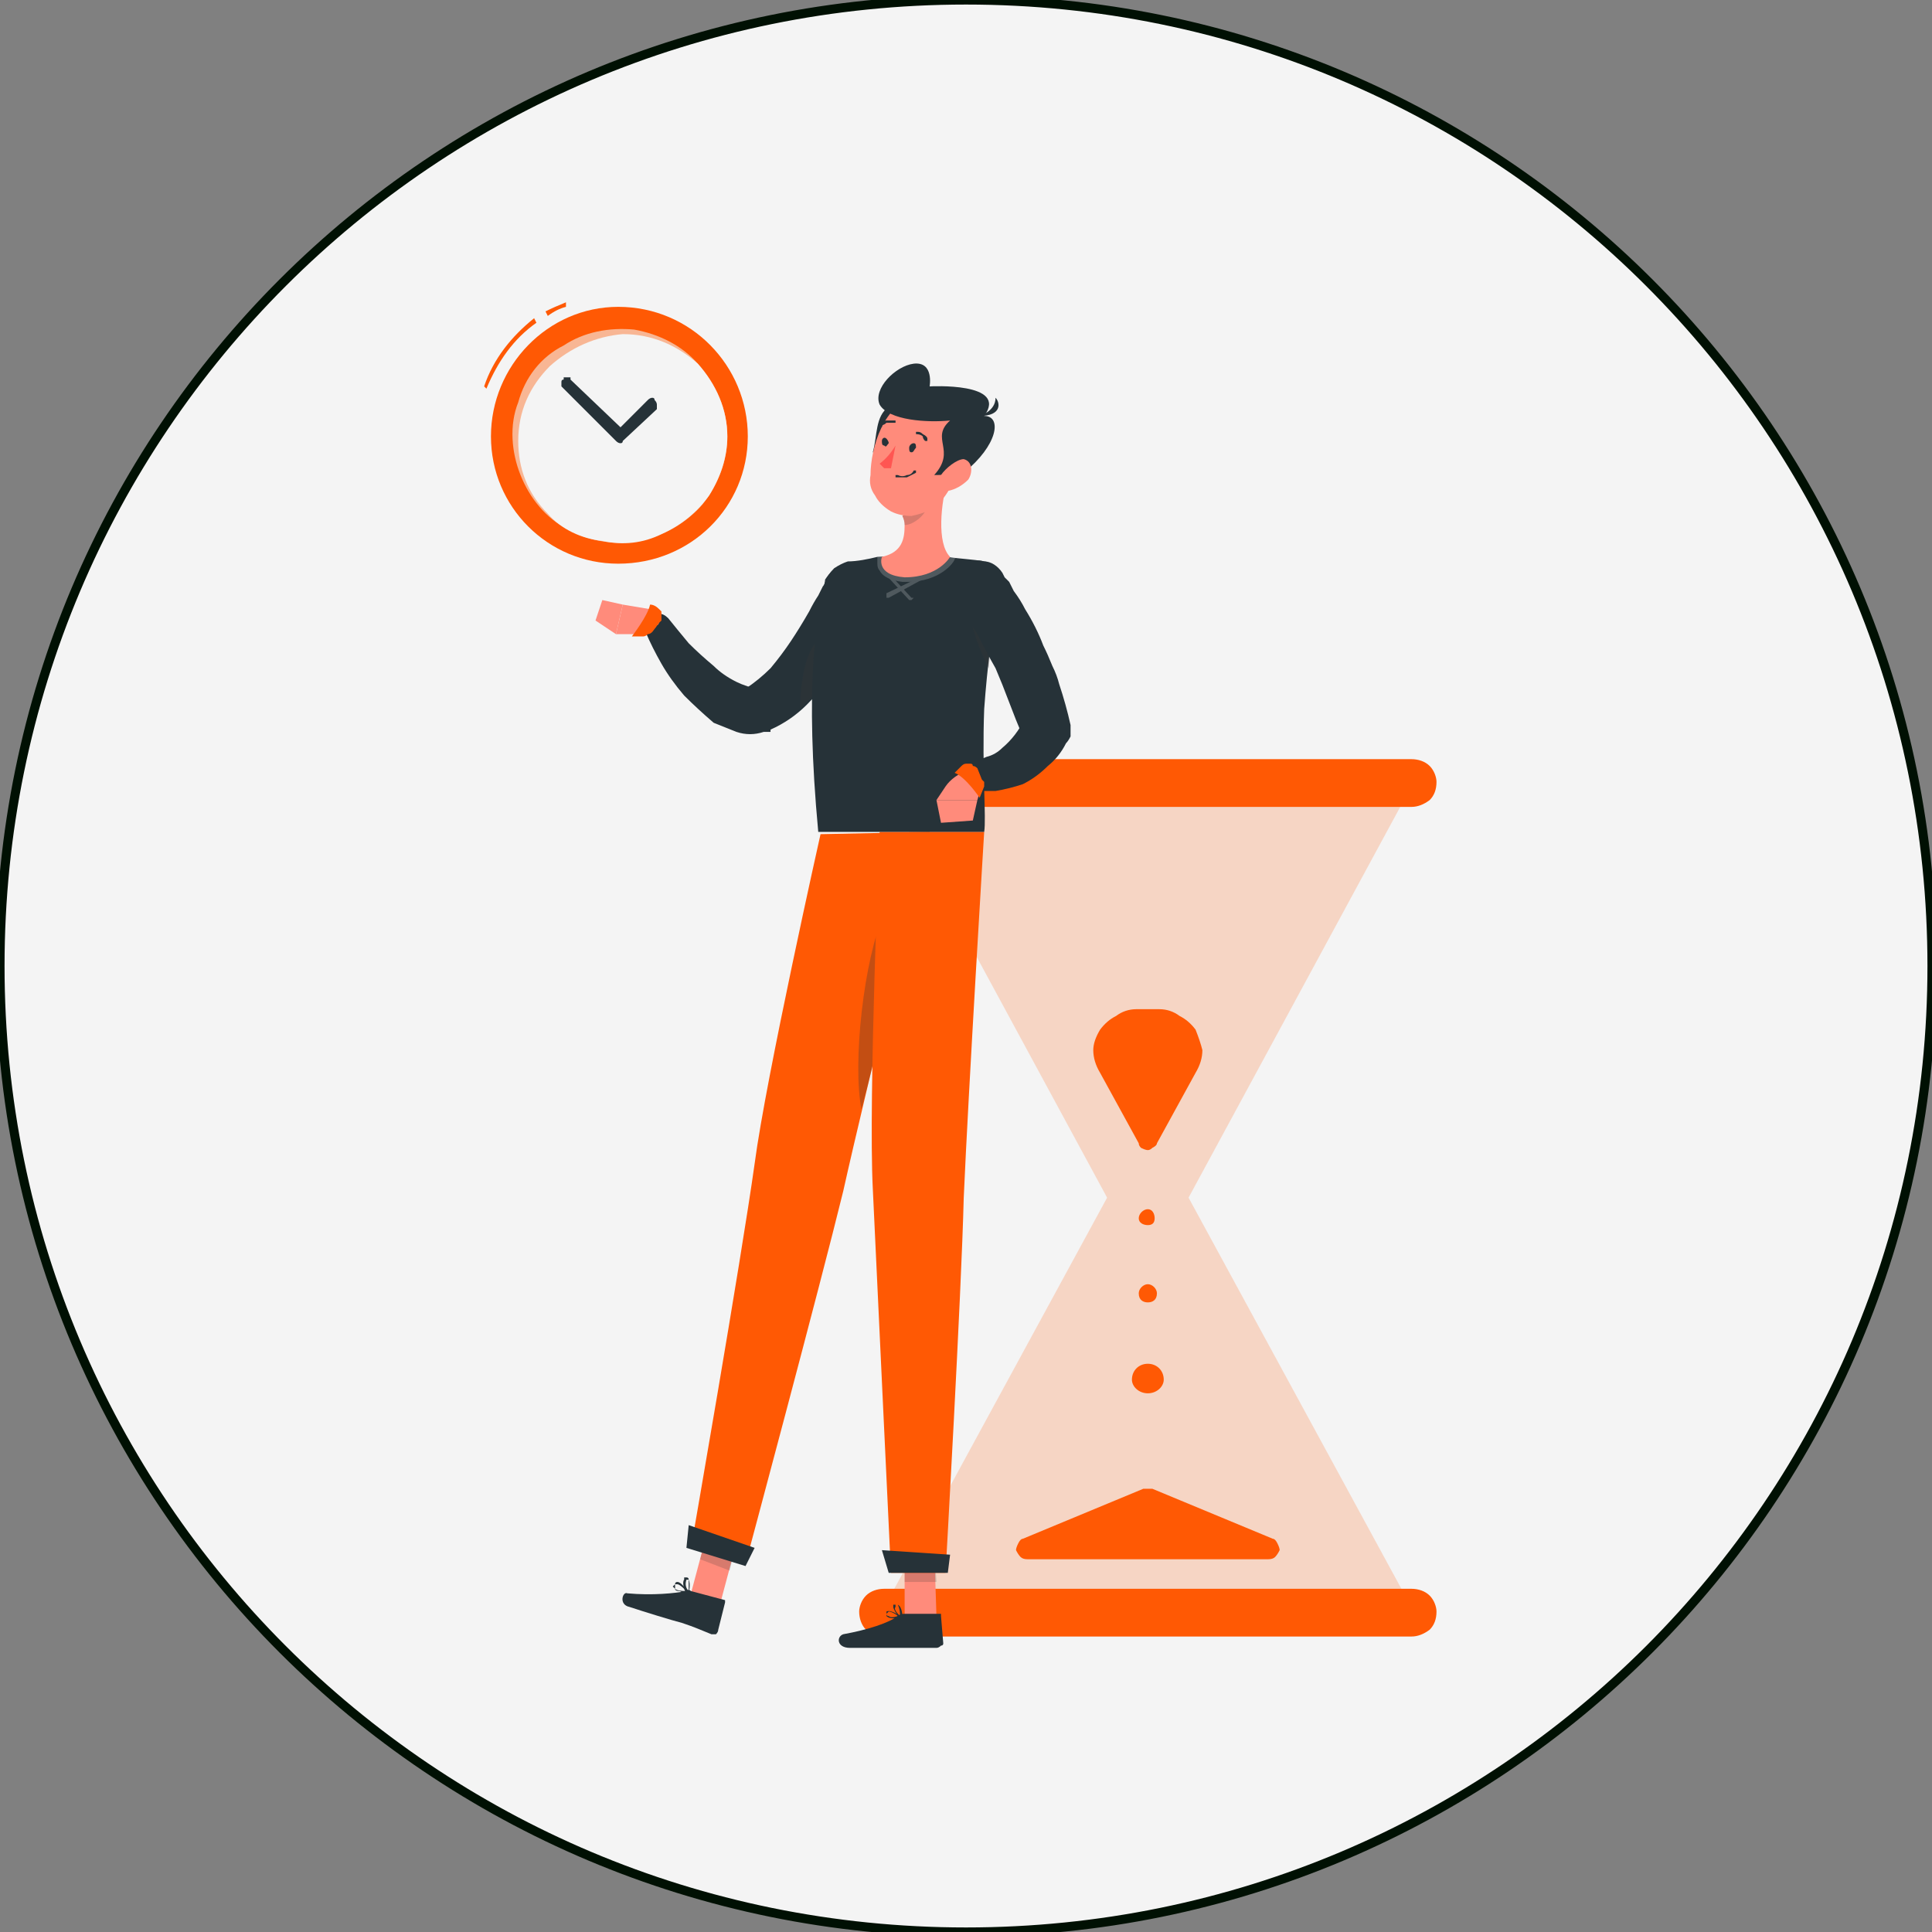 <svg version="1.2" xmlns="http://www.w3.org/2000/svg" viewBox="0 0 85 85" width="85" height="85">
	<rect x="0" y="0" width="85" height="85" fill="#808080" stroke="none"/>
	<title>group_6431_x2-svg</title>
	<style>
		.s0 { fill: #f4f4f4;stroke: #001003;stroke-miterlimit:3.999;stroke-width: .4 } 
		.s1 { fill: #ff5904 } 
		.s2 { fill: #ff8b7b } 
		.s3 { fill: #263238 } 
		.s4 { fill: #353537 } 
		.s5 { fill: #f4f4f4 } 
		.s6 { fill: #ff5652 } 
	</style>
	<path id="Layer" class="s0" d="m42.5 85c-23.5 0-42.5-19-42.5-42.5 0-23.5 19-42.5 42.5-42.5 23.5 0 42.5 19 42.5 42.5 0 23.5-19 42.5-42.5 42.5z"/>
	<g id="Layer" style="opacity: .2">
		<path id="Layer" class="s1" d="m62.2 70.9l-11.7-21.5-11.7 21.5z"/>
		<path id="Layer" class="s1" d="m62.2 34.4l-11.7 21.6-11.7-21.6z"/>
	</g>
	<path id="Layer" class="s1" d="m52.6 47.2l-1.7 3.1q0 0.1-0.2 0.2-0.1 0.1-0.2 0.1-0.1 0-0.3-0.1-0.1-0.1-0.1-0.2l-1.7-3.1q-0.3-0.5-0.3-1 0-0.4 0.3-0.9 0.3-0.4 0.7-0.6 0.4-0.3 0.9-0.3h1q0.5 0 0.9 0.3 0.4 0.2 0.7 0.6 0.2 0.5 0.3 0.9 0 0.5-0.3 1z"/>
	<path id="Layer" class="s1" d="m50.7 65.5l5.3 2.2q0.1 0 0.2 0.2 0.1 0.2 0.1 0.3-0.1 0.2-0.2 0.3-0.1 0.1-0.3 0.1h-10.6q-0.2 0-0.3-0.1-0.1-0.1-0.2-0.3 0-0.1 0.1-0.3 0.1-0.2 0.2-0.2l5.3-2.2q0.1 0 0.2 0 0.1 0 0.2 0z"/>
	<path id="Layer" class="s1" d="m50.5 61.3c-0.4 0-0.7-0.3-0.7-0.6 0-0.4 0.3-0.7 0.7-0.7 0.4 0 0.7 0.3 0.7 0.7 0 0.3-0.3 0.6-0.7 0.6z"/>
	<path id="Layer" class="s1" d="m50.5 53.9c0.2 0 0.3-0.1 0.3-0.3 0-0.2-0.1-0.4-0.3-0.4-0.2 0-0.4 0.2-0.4 0.4 0 0.2 0.2 0.3 0.4 0.3z"/>
	<path id="Layer" class="s1" d="m50.5 57.3c0.2 0 0.4-0.1 0.4-0.4 0-0.2-0.2-0.4-0.4-0.4-0.2 0-0.4 0.2-0.4 0.4 0 0.3 0.2 0.4 0.4 0.4z"/>
	<path id="Layer" class="s1" d="m62.1 69.9h-23.2c-0.3 0-0.6 0.1-0.8 0.3-0.2 0.2-0.3 0.5-0.3 0.7 0 0.3 0.1 0.6 0.3 0.8q0.3 0.3 0.8 0.3h23.2q0.4 0 0.8-0.3 0.3-0.3 0.3-0.8c0-0.2-0.1-0.5-0.3-0.7-0.2-0.2-0.5-0.3-0.8-0.3z"/>
	<path id="Layer" class="s1" d="m62.1 33.4h-23.2c-0.3 0-0.6 0.1-0.8 0.3-0.2 0.2-0.3 0.5-0.3 0.7 0 0.3 0.1 0.6 0.3 0.8q0.3 0.3 0.8 0.3h23.2q0.4 0 0.8-0.3 0.3-0.3 0.3-0.8c0-0.2-0.1-0.5-0.3-0.7-0.2-0.2-0.5-0.3-0.8-0.3z"/>
	<path id="Layer" class="s2" d="m31.7 70.5l-1.3-0.4 0.8-3 1.3 0.4z"/>
	<path id="Layer" class="s3" d="m30.4 70l1.5 0.4q0 0 0 0.1 0 0 0 0l-0.3 1.2q0 0.1-0.1 0.2-0.1 0-0.2 0c-0.5-0.2-0.7-0.3-1.3-0.5-0.4-0.1-1.7-0.5-2.3-0.7-0.5-0.1-0.3-0.7-0.1-0.6 1.1 0.1 2.1 0 2.6-0.1q0.1-0.1 0.2 0z"/>
	<g id="Layer" style="opacity: .2">
		<path id="Layer" class="s4" d="m32.5 67.5l-1.3-0.4-0.4 1.5 1.3 0.5z"/>
	</g>
	<path id="Layer" class="s1" d="m36.1 36.7c0 0-2.4 10.7-2.9 14.5-0.6 4.3-2.8 16.9-2.8 16.9l2.4 0.7c0 0 3.3-12.3 4.3-16.4 1-4.5 3.8-15.8 3.8-15.8z"/>
	<g id="Layer" style="opacity: .3">
		<path id="Layer" class="s4" d="m38.9 40.2c-0.9 2-1.4 6.6-1 8.6 0.7-2.6 1.4-5.8 2-8.2-0.2-0.7-0.5-1.5-1-0.4z"/>
	</g>
	<path id="Layer" class="s3" d="m32.8 68.9l-2.6-0.8 0.1-1 2.9 1z"/>
	<path id="Layer" fill-rule="evenodd" class="s3" d="m29.7 69.9q-0.1-0.1-0.1-0.1 0.1-0.1 0.1-0.1 0 0 0 0 0-0.1 0.1-0.1c0.2 0 0.4 0.4 0.5 0.4q0 0 0 0.1 0 0 0 0 0 0 0 0 0 0-0.1 0-0.1 0-0.3-0.1-0.2 0-0.2-0.1zm0.5 0.1c-0.1-0.1-0.3-0.3-0.4-0.3q0 0-0.1 0 0 0 0 0 0 0.1 0 0.1 0 0 0 0.1 0.1 0.1 0.5 0.1z"/>
	<path id="Layer" fill-rule="evenodd" class="s3" d="m30.2 70.1c-0.1-0.1-0.2-0.5-0.1-0.6q0 0 0-0.1 0.1 0 0.1 0 0.1 0 0.1 0.1 0 0 0 0c0.1 0.2 0 0.6 0 0.6q0 0 0 0 0 0-0.1 0zm0-0.6q0 0 0 0-0.1 0.3 0.1 0.5 0-0.2 0-0.4 0 0 0-0.1 0 0-0.1 0z"/>
	<path id="Layer" class="s3" d="m38.5 26.5q-0.1 0.2-0.2 0.4-0.1 0.2-0.2 0.4-0.2 0.4-0.4 0.8-0.4 0.8-1 1.5-0.5 0.7-1.2 1.4-0.7 0.7-1.6 1.1v0.1q-0.2 0-0.3 0-0.6 0.2-1.2 0-0.5-0.2-1-0.4-0.7-0.6-1.3-1.2-0.6-0.7-1-1.4-0.4-0.7-0.7-1.4-0.1-0.2-0.1-0.4 0.1-0.3 0.3-0.4 0.2-0.1 0.4 0 0.2 0 0.4 0.2 0.4 0.5 0.9 1.1 0.5 0.5 1.1 1 0.4 0.4 1 0.7 0.2 0.1 0.5 0.2 0.1 0 0.2 0l-0.3 0.1q0.6-0.4 1.1-0.9 0.5-0.6 0.9-1.2 0.4-0.6 0.8-1.3 0.2-0.4 0.4-0.7l0.2-0.4q0.1-0.1 0.1-0.3c0.2-0.3 0.4-0.5 0.7-0.6 0.3-0.1 0.6-0.1 0.9 0 0.3 0.1 0.5 0.4 0.6 0.7 0.1 0.3 0.1 0.6 0 0.9z"/>
	<g id="Layer" style="opacity: .3">
		<path id="Layer" class="s4" d="m35.5 29c0.6-1.6 1.8-1.6 2.4-1.2q-0.1 0.1-0.2 0.2-0.4 0.8-0.9 1.5-0.5 0.7-1.2 1.3-0.2 0.2-0.4 0.4 0-1.2 0.3-2.2z"/>
	</g>
	<path id="Layer" class="s2" d="m28.3 27.9h-1.2l0.3-1.3q0.6 0.1 1.2 0.2 0.1 0 0.2 0.1 0.1 0.1 0.1 0.2 0.1 0.1 0.1 0.2 0 0.2-0.1 0.2-0.1 0.2-0.3 0.3-0.1 0.1-0.3 0.1z"/>
	<path id="Layer" class="s1" d="m29 26.8q-0.2-0.2-0.4-0.2c-0.1 0.5-0.8 1.4-0.8 1.4h0.5q0.1 0 0.2-0.1 0.1 0 0.2-0.1l0.3-0.4q0.1-0.1 0.1-0.1 0-0.1 0-0.2 0-0.1 0-0.2-0.1-0.1-0.1-0.1z"/>
	<path id="Layer" class="s2" d="m26.2 27.3l0.3-0.9 0.9 0.2-0.3 1.3z"/>
	<path id="Layer" class="s2" d="m41.2 71.1h-1.4v-3.1h1.3z"/>
	<path id="Layer" class="s3" d="m39.8 71h1.5q0 0 0 0 0 0 0 0 0.1 0 0.1 0 0 0 0 0.1l0.1 1.2q0 0.1-0.1 0.1-0.1 0.1-0.2 0.1c-0.5 0-0.8 0-1.5 0-0.4 0-1.7 0-2.3 0-0.6 0-0.6-0.5-0.3-0.6 1.1-0.2 2-0.5 2.4-0.8q0.1-0.1 0.3-0.1z"/>
	<g id="Layer" style="opacity: .2">
		<path id="Layer" class="s4" d="m41.1 68h-1.3v1.6h1.4z"/>
	</g>
	<path id="Layer" class="s1" d="m38.7 36.6c0 0-0.5 11.8-0.3 15.7 0.2 4.3 0.8 16.9 0.8 16.9h2.4c0 0 0.7-12.3 0.8-16.5 0.2-4.6 0.9-16.1 0.9-16.1z"/>
	<path id="Layer" class="s3" d="m41.7 69.2h-2.6l-0.3-1 3 0.2z"/>
	<path id="Layer" fill-rule="evenodd" class="s3" d="m39 71.1q0 0 0 0 0-0.1 0-0.1 0-0.1 0-0.1 0 0 0 0c0.2-0.1 0.6 0.2 0.6 0.2q0 0 0.1 0 0 0 0 0 0 0-0.1 0.1 0 0 0 0-0.2 0-0.3 0-0.2 0-0.3-0.1zm0.1-0.2q0 0-0.1 0.1 0 0 0 0 0 0 0 0 0 0.1 0.1 0.1 0.1 0.1 0.4 0c-0.1-0.1-0.3-0.2-0.4-0.2z"/>
	<path id="Layer" fill-rule="evenodd" class="s3" d="m39.6 71.2c-0.1-0.1-0.3-0.4-0.3-0.5q0-0.1 0-0.1 0.1 0 0.1 0 0.1 0 0.1 0 0 0 0 0c0.2 0.1 0.2 0.5 0.2 0.5q0 0-0.1 0.1 0 0 0 0 0 0 0 0 0 0 0 0zm-0.2-0.6q0 0 0 0.1c-0.1 0.1 0.1 0.3 0.2 0.4q0-0.3-0.1-0.5 0 0 0 0 0 0-0.1 0z"/>
	<path id="Layer" class="s3" d="m44 25.7q0-0.2 0-0.4 0-0.1-0.2-0.3-0.1-0.1-0.2-0.2-0.2-0.1-0.3-0.1c-0.5-0.1-1-0.1-1.6-0.2q-1.5-0.1-3.1 0c-0.4 0.1-0.9 0.2-1.3 0.2q-0.3 0.1-0.6 0.3-0.3 0.3-0.4 0.6c-0.4 1.5-0.9 4.6-0.3 11h7.3c0.1-0.6-0.1-2.7 0-5.4q0.2-2.8 0.7-5.5z"/>
	<g id="Layer" style="opacity: .3">
		<path id="Layer" class="s4" d="m43.9 26.1c-0.1 0.9-0.3 2-0.4 3.3 0 0-0.7-1.3-0.8-2.4-0.1-1.1 0.8-1.2 1.2-0.9z"/>
	</g>
	<g id="Layer" style="opacity: .2">
		<path id="Layer" class="s5" d="m39.1 26.3q-0.1 0-0.1 0 0-0.1 0-0.1 0 0 0 0 0 0 0-0.1l2.3-1.1q0 0 0 0 0.1 0 0.1 0 0 0 0 0 0 0.1-0.1 0.1l-2.2 1.2q0 0 0 0z"/>
		<path id="Layer" class="s5" d="m40.1 26.4q0 0 0 0-0.1 0-0.1 0l-1.2-1.3q0 0 0 0 0-0.1 0-0.1 0 0 0 0 0.1 0 0.1 0l1.2 1.3q0.1 0 0.1 0 0 0-0.1 0.1 0 0 0 0 0 0 0 0z"/>
		<path id="Layer" class="s5" d="m41.7 24.5q-1.5-0.1-3.1 0 0 0.2 0 0.3 0 0.2 0.1 0.3 0.2 0.4 1 0.5h0.2c1.5 0 2.1-0.9 2.1-1l0.1-0.1z"/>
	</g>
	<path id="Layer" class="s2" d="m38.8 24.5c0.9-0.2 1-0.8 1-1.4q0-0.2-0.1-0.4l1.1-1 0.9-0.6c-0.3 1-0.5 2.8 0.1 3.4 0 0-0.5 0.9-2 0.9-1.3-0.1-1-0.9-1-0.9z"/>
	<g id="Layer" style="opacity: .2">
		<path id="Layer" class="s4" d="m39.7 22.7q0.1 0.2 0.1 0.4c0.4 0 1-0.5 1-0.9q0.1-0.2 0-0.5z"/>
	</g>
	<path id="Layer" class="s3" d="m39.1 17.9c-0.6 0.4-0.5 1.3-0.7 2 0.4 0 1-0.7 1-0.7l0.4-1z"/>
	<path id="Layer" class="s2" d="m42.4 19.8c-0.4 1.3-0.6 2-1.4 2.6q-0.4 0.2-0.9 0.3-0.5 0-0.9-0.2-0.5-0.3-0.7-0.7-0.3-0.4-0.2-0.9c0-1.2 0.6-3.2 2-3.4q0.5-0.1 0.9 0 0.5 0.2 0.8 0.5 0.3 0.4 0.4 0.8 0.1 0.5 0 1z"/>
	<path id="Layer" class="s3" d="m41.1 20.9c1-1.1-0.2-1.6 0.7-2.4-1 0.1-2.7 0-3.1-0.7-0.3-0.7 0.7-1.7 1.5-1.8 0.9-0.1 0.7 1 0.7 1 0 0 3.5-0.2 2.4 1.3 0.8 0 0.6 1.3-0.9 2.5-0.3 0.1-1.3 0.1-1.3 0.1z"/>
	<path id="Layer" class="s3" d="m43.1 18.3c0 0 0.7-0.2 0.7-0.8 0.2 0.2 0.3 0.8-0.7 0.8z"/>
	<path id="Layer" class="s2" d="m42.6 21.1q-0.4 0.4-0.9 0.5c-0.4 0.1-0.5-0.3-0.3-0.7 0.2-0.3 0.7-0.7 1-0.7 0.4 0.1 0.4 0.6 0.2 0.9z"/>
	<path id="Layer" class="s3" d="m40.3 19.7c-0.1 0.1-0.1 0.2-0.2 0.2-0.1 0-0.1-0.1-0.1-0.2 0-0.1 0.1-0.2 0.2-0.2 0.1 0 0.1 0.1 0.1 0.2z"/>
	<path id="Layer" class="s3" d="m39.1 19.5c-0.1 0.1-0.1 0.2-0.2 0.1-0.1 0-0.1-0.1-0.1-0.2 0-0.1 0.1-0.2 0.2-0.1 0 0 0.1 0.1 0.1 0.2z"/>
	<path id="Layer" class="s6" d="m39.4 19.6q-0.3 0.5-0.7 0.8 0.1 0.1 0.2 0.2 0.2 0 0.3 0z"/>
	<path id="Layer" class="s3" d="m39.6 21q0.2 0 0.3 0 0.2-0.1 0.4-0.2 0 0 0 0 0 0 0-0.1 0 0 0 0 0 0 0 0 0 0 0 0-0.1 0-0.1 0-0.1 0.2-0.3 0.2-0.2 0.1-0.4 0 0 0-0.1 0 0 0 0 0 0 0 0 0 0 0 0 0 0 0.1 0 0.1 0 0 0 0z"/>
	<path id="Layer" class="s3" d="m40.8 19.4q0 0 0 0 0 0 0 0 0 0 0 0 0 0 0 0 0 0 0-0.1 0-0.1-0.2-0.2-0.1-0.1-0.2-0.1-0.1 0-0.1 0 0 0 0 0 0 0 0 0.1 0 0 0 0 0 0 0 0 0 0 0 0 0.2 0 0.3 0.1 0 0.1 0.1 0.2 0 0 0 0 0 0 0.1 0z"/>
	<path id="Layer" class="s3" d="m38.8 18.8q0 0 0 0 0 0 0-0.1 0.1 0 0.2-0.1 0.2 0 0.3 0 0 0 0 0 0 0 0 0 0 0 0.1 0 0 0 0 0 0 0 0 0 0 0 0-0.1 0 0-0.1 0 0 0 0 0-0.1 0-0.3 0-0.1 0-0.3 0.1 0 0.1 0 0.1 0 0 0 0 0 0.1 0.1 0.1z"/>
	<path id="Layer" class="s3" d="m44.1 25.2l0.1 0.2 0.2 0.2q0.1 0.2 0.2 0.4 0.3 0.4 0.5 0.8 0.5 0.8 0.8 1.6 0.2 0.4 0.4 0.9 0.2 0.4 0.3 0.8 0.3 0.9 0.5 1.8v0.1q0 0.2 0 0.4-0.1 0.2-0.2 0.3-0.3 0.6-0.8 1-0.5 0.5-1.1 0.8-0.6 0.2-1.2 0.3-0.4 0-0.7 0-0.1 0-0.3 0l-0.2-0.1h-0.1q-0.1 0-0.1 0 0-0.1 0-0.1l0.2-1.1c0 0 0.1 0 0.1 0h0.1q0.1 0 0.2-0.1 0.2 0 0.4-0.1 0.4-0.1 0.7-0.4 0.6-0.5 1-1.3l-0.1 0.8q-0.3-0.7-0.6-1.5-0.3-0.8-0.6-1.5-0.4-0.7-0.8-1.5-0.2-0.3-0.4-0.7l-0.2-0.3-0.1-0.2-0.1-0.1-0.1-0.1c-0.2-0.2-0.2-0.5-0.2-0.8 0.1-0.4 0.3-0.6 0.5-0.8 0.3-0.2 0.6-0.3 0.9-0.2 0.3 0 0.6 0.2 0.8 0.5z"/>
	<path id="Layer" class="s2" d="m41.6 34.6l-0.4 0.6h1.8c0 0 0.4-1.2-0.2-1.4l-0.2 0.1c-0.4 0.1-0.8 0.4-1 0.7z"/>
	<path id="Layer" class="s1" d="m42.3 33.7q-0.1 0.1-0.3 0.3c0.5 0.2 1.1 1.1 1.1 1.1l0.2-0.5q0-0.1 0-0.2 0 0-0.1-0.1l-0.2-0.5q-0.1-0.1-0.2-0.1 0-0.1-0.1-0.1-0.1 0-0.2 0-0.1 0-0.2 0.1z"/>
	<path id="Layer" class="s2" d="m41.4 36.2l1.4-0.1 0.2-0.9h-1.8z"/>
	<path id="Layer" class="s1" d="m24.1 13.9l-0.1-0.2q0.4-0.2 0.9-0.4v0.2q-0.4 0.1-0.8 0.4z"/>
	<path id="Layer" class="s1" d="m21.4 17.1l-0.1-0.1c0.4-1.2 1.2-2.2 2.2-3l0.1 0.2c-1 0.7-1.7 1.7-2.2 2.9z"/>
	<path id="Layer" class="s1" d="m27.2 24.8c-3.1 0-5.6-2.5-5.6-5.6 0-3.1 2.5-5.7 5.6-5.7 3.2 0 5.7 2.6 5.7 5.7 0 3.1-2.5 5.6-5.7 5.6z"/>
	<g id="Layer" style="opacity: .6">
		<path id="Layer" class="s5" d="m32 19.2c0 1.1-0.4 2.1-1.1 3-0.7 0.8-1.7 1.4-2.8 1.6-1.1 0.2-2.2 0-3.1-0.5-1-0.5-1.7-1.4-2.1-2.4-0.4-1-0.5-2.2-0.1-3.2 0.3-1.1 1-2 2-2.5 0.9-0.6 2-0.8 3.1-0.7 1.1 0.2 2.1 0.7 2.8 1.5q0 0 0 0 0 0 0 0c0.8 0.9 1.3 2 1.3 3.2z"/>
	</g>
	<path id="Layer" class="s5" d="m32 19.2c0 0.9-0.3 1.8-0.8 2.6-0.5 0.7-1.2 1.3-2.1 1.7-0.8 0.4-1.7 0.5-2.6 0.3-0.9-0.1-1.8-0.5-2.4-1.2-0.9-0.9-1.3-2-1.3-3.2 0-1.3 0.5-2.4 1.4-3.3 0.9-0.8 2-1.3 3.2-1.4 1.3 0 2.4 0.5 3.3 1.3q0 0 0 0 0 0 0 0c0.8 0.9 1.3 2 1.3 3.2z"/>
	<path id="Layer" class="s3" d="m27.3 19.5q-0.1 0-0.2-0.1 0 0 0 0l-2.3-2.3q-0.1-0.1-0.1-0.1 0-0.1 0-0.1 0-0.1 0-0.1 0-0.1 0.1-0.1 0-0.1 0-0.1 0.1 0 0.2 0 0 0 0.1 0 0 0 0 0.1l2.2 2.1 1.2-1.2q0.1-0.1 0.2-0.1 0.1 0 0.1 0.1 0.1 0.1 0.1 0.2 0 0.1 0 0.2l-1.5 1.4q0 0.1-0.1 0.1z"/>
</svg>